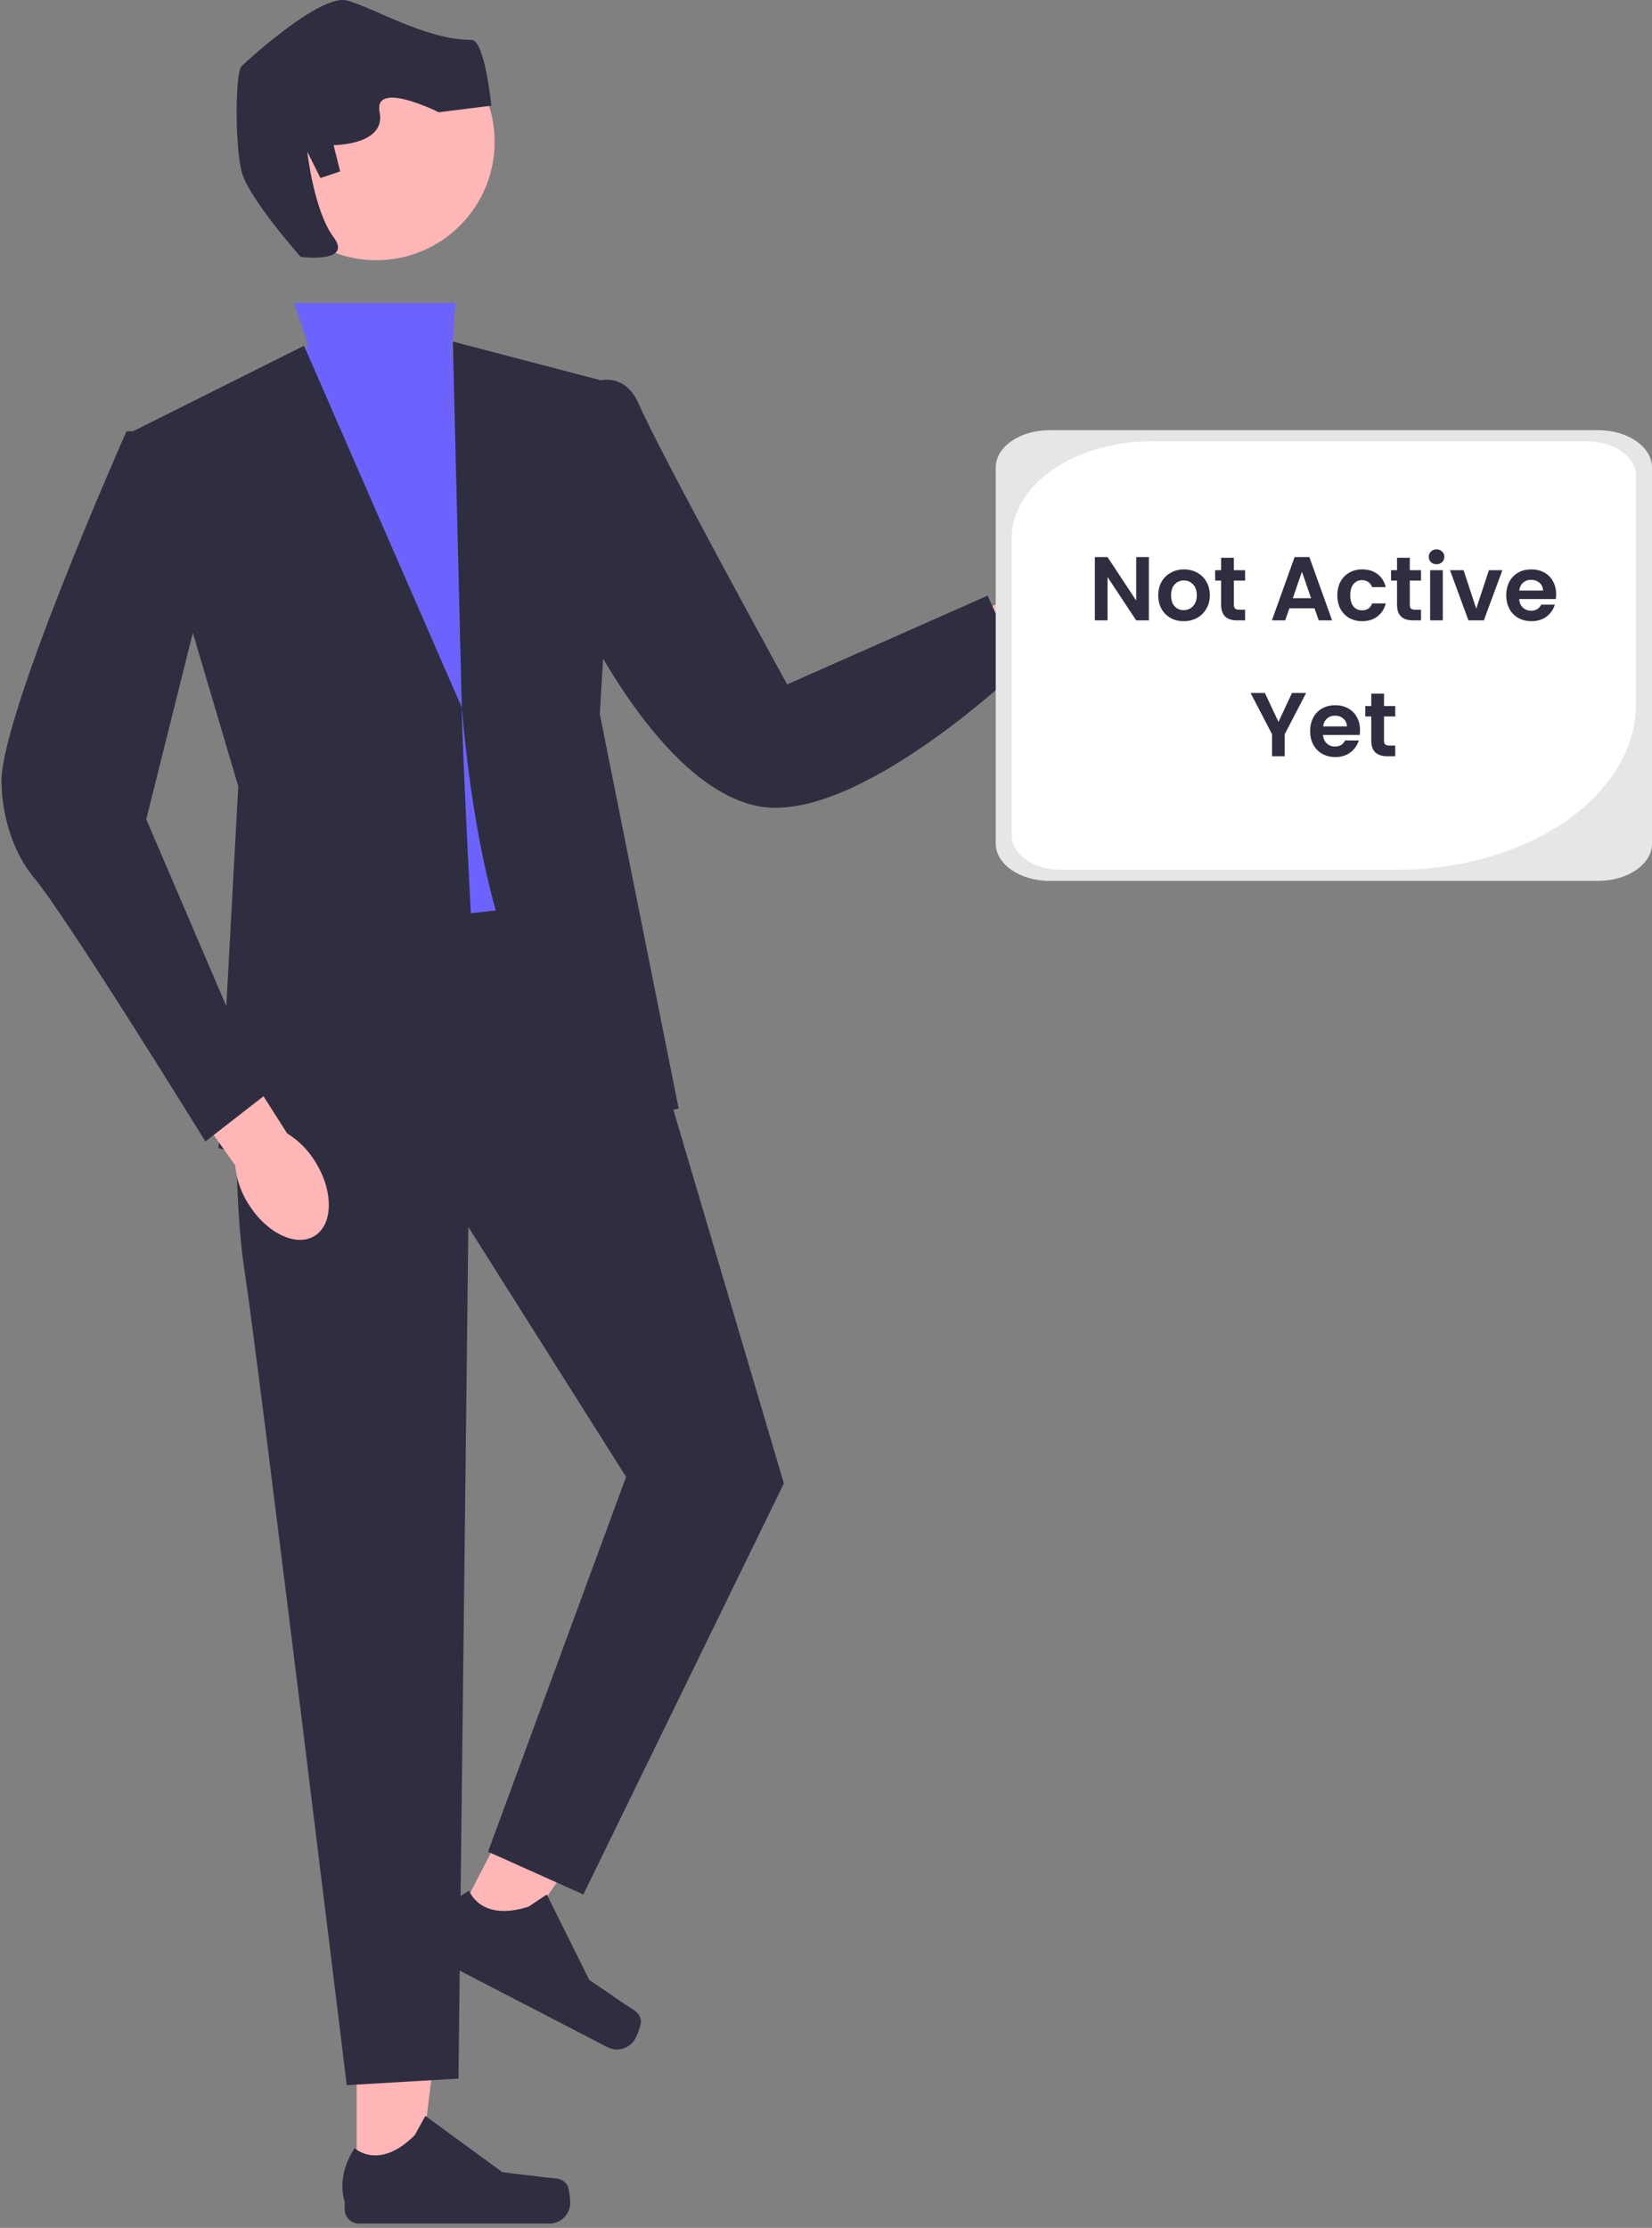 <svg width="365" height="492" viewBox="0 0 365 492" fill="none" xmlns="http://www.w3.org/2000/svg">
<rect x="0" y="0" width="365" height="492" fill="#808080" stroke="none"/>
<path d="M240.516 140.416C247.296 137.027 251.043 130.782 248.885 126.468C246.728 122.153 239.484 121.404 232.702 124.796C229.974 126.113 227.602 128.065 225.783 130.487L197.239 145.21L204.433 158.458L231.809 142.537C234.839 142.536 237.825 141.809 240.516 140.416V140.416Z" fill="#FFB6B6"/>
<path d="M78.789 482.896L92.377 482.895L98.84 430.486L78.787 430.487L78.789 482.896Z" fill="#FFB6B6"/>
<path d="M125.342 482.588C125.765 483.3 125.988 485.6 125.988 486.429C125.988 488.976 123.923 491.04 121.376 491.04H79.298C77.56 491.04 76.151 489.632 76.151 487.894V486.142C76.151 486.142 74.07 480.877 78.356 474.387C78.356 474.387 83.682 479.469 91.641 471.51L93.988 467.258L110.978 479.683L120.395 480.842C122.455 481.096 124.282 480.803 125.341 482.588H125.342H125.342Z" fill="#2F2E41"/>
<path d="M100.126 425.269L112.193 431.515L142.028 387.945L124.219 378.726L100.126 425.269Z" fill="#FFB6B6"/>
<path d="M141.608 446.398C141.656 447.226 140.797 449.37 140.416 450.106C139.245 452.368 136.462 453.252 134.2 452.081L96.833 432.735C95.29 431.936 94.686 430.038 95.485 428.495L96.291 426.939C96.291 426.939 96.863 421.306 103.652 417.514C103.652 417.514 106.046 424.475 116.774 421.066L120.813 418.37L130.187 437.215L138.017 442.574C139.73 443.746 141.487 444.326 141.607 446.398L141.608 446.398V446.398Z" fill="#2F2E41"/>
<path d="M64.991 66.908H100.624L99.846 78.526L123.083 152.594L127.44 201.973L83.871 209.234L63.539 117.739L67.895 75.622L64.991 66.908Z" fill="#6C63FF"/>
<path d="M67.169 76.348L29.409 95.228L52.646 173.653L48.289 253.53C48.289 253.53 107.834 272.41 104.929 218.674C102.025 164.939 102.025 156.225 102.025 156.225L67.169 76.348H67.169Z" fill="#2F2E41"/>
<path d="M127.44 86.131C127.44 86.131 136.88 79.253 141.237 89.419C145.594 99.585 173.914 151.142 173.914 151.142L218.209 131.536L225.471 147.511C225.471 147.511 189.163 182.367 167.379 178.01C145.594 173.653 128.166 135.893 128.166 135.893L127.44 86.131H127.44Z" fill="#2F2E41"/>
<path d="M52.646 239.006C52.646 239.006 51.194 262.243 54.099 281.123C57.003 300.003 76.609 460.483 76.609 460.483L101.299 459.031L103.477 270.957L138.332 326.145L107.834 408.926L128.892 418.366L173.188 327.597L142.689 224.483L133.975 198.342L68.622 205.603L52.646 239.006V239.006Z" fill="#2F2E41"/>
<path d="M149.951 244.816C149.951 244.816 110.739 256.434 102.025 156.225L100.054 75.426L136.88 85.062L132.523 157.677L149.951 244.816V244.816Z" fill="#2F2E41"/>
<path d="M83.145 57.468C97.582 57.468 109.286 45.764 109.286 31.326C109.286 16.889 97.582 5.185 83.145 5.185C68.707 5.185 57.003 16.889 57.003 31.326C57.003 45.764 68.707 57.468 83.145 57.468Z" fill="#FFB6B6"/>
<path d="M66.443 56.742C66.443 56.742 54.825 43.671 53.372 37.862C51.92 32.053 51.92 16.077 53.372 14.625C54.825 13.173 70.8 -1.35 76.609 0.102C82.419 1.554 93.934 8.816 104.203 8.816C107.108 8.816 108.56 23.339 108.56 23.339L96.942 24.791C96.942 24.791 82.419 17.53 83.871 24.791C85.323 32.053 73.705 32.053 73.705 32.053L75.157 37.862L70.8 39.314L67.895 33.505C67.895 33.505 69.348 46.576 73.705 52.385C78.062 58.194 66.443 56.742 66.443 56.742H66.443Z" fill="#2F2E41"/>
<path d="M54.868 265.848C58.854 272.295 65.411 275.465 69.514 272.928C73.616 270.39 73.71 263.109 69.722 256.66C68.165 254.062 66.007 251.875 63.431 250.281L46.199 223.178L33.652 231.536L51.972 257.368C52.246 260.385 53.239 263.293 54.868 265.848V265.848Z" fill="#FFB6B6"/>
<path d="M35.219 95.228H27.957C27.957 95.228 -1.089 160.582 0.363 173.653C0.363 173.653 0.363 185.271 7.625 193.985C14.886 202.699 45.385 252.077 45.385 252.077L58.456 241.911L32.314 180.914L48.289 117.013L35.219 95.228V95.228Z" fill="#2F2E41"/>
<path d="M353.132 194.526H231.868C225.324 194.526 220 190.834 220 186.296V103.23C220 98.692 225.324 95 231.868 95H353.132C359.676 95 365 98.692 365 103.23V186.296C365 190.834 359.676 194.526 353.132 194.526Z" fill="#E6E6E6"/>
<path d="M254.451 97.452C237.377 97.452 223.536 107.05 223.536 118.89V184.533C223.536 188.698 228.404 192.074 234.409 192.074H308.559C337.778 192.074 361.464 175.648 361.464 155.386V104.992C361.464 100.828 356.596 97.452 350.591 97.452H254.451V97.452V97.452Z" fill="white"/>
<path d="M253.838 137H251.038L244.698 127.42V137H241.898V123.02H244.698L251.038 132.62V123.02H253.838V137ZM261.525 137.18C260.458 137.18 259.498 136.947 258.645 136.48C257.791 136 257.118 135.327 256.625 134.46C256.145 133.593 255.905 132.593 255.905 131.46C255.905 130.327 256.151 129.327 256.645 128.46C257.151 127.593 257.838 126.927 258.705 126.46C259.571 125.98 260.538 125.74 261.605 125.74C262.671 125.74 263.638 125.98 264.505 126.46C265.371 126.927 266.051 127.593 266.545 128.46C267.051 129.327 267.305 130.327 267.305 131.46C267.305 132.593 267.045 133.593 266.525 134.46C266.018 135.327 265.325 136 264.445 136.48C263.578 136.947 262.605 137.18 261.525 137.18ZM261.525 134.74C262.031 134.74 262.505 134.62 262.945 134.38C263.398 134.127 263.758 133.753 264.025 133.26C264.291 132.767 264.425 132.167 264.425 131.46C264.425 130.407 264.145 129.6 263.585 129.04C263.038 128.467 262.365 128.18 261.565 128.18C260.765 128.18 260.091 128.467 259.545 129.04C259.011 129.6 258.745 130.407 258.745 131.46C258.745 132.513 259.005 133.327 259.525 133.9C260.058 134.46 260.725 134.74 261.525 134.74ZM272.619 128.22V133.58C272.619 133.953 272.705 134.227 272.879 134.4C273.065 134.56 273.372 134.64 273.799 134.64H275.099V137H273.339C270.979 137 269.799 135.853 269.799 133.56V128.22H268.479V125.92H269.799V123.18H272.619V125.92H275.099V128.22H272.619ZM290.438 134.34H284.878L283.958 137H281.018L286.038 123.02H289.298L294.318 137H291.358L290.438 134.34ZM289.678 132.1L287.658 126.26L285.638 132.1H289.678ZM295.474 131.46C295.474 130.313 295.708 129.313 296.174 128.46C296.641 127.593 297.288 126.927 298.114 126.46C298.941 125.98 299.888 125.74 300.954 125.74C302.328 125.74 303.461 126.087 304.354 126.78C305.261 127.46 305.868 128.42 306.174 129.66H303.154C302.994 129.18 302.721 128.807 302.334 128.54C301.961 128.26 301.494 128.12 300.934 128.12C300.134 128.12 299.501 128.413 299.034 129C298.568 129.573 298.334 130.393 298.334 131.46C298.334 132.513 298.568 133.333 299.034 133.92C299.501 134.493 300.134 134.78 300.934 134.78C302.068 134.78 302.808 134.273 303.154 133.26H306.174C305.868 134.46 305.261 135.413 304.354 136.12C303.448 136.827 302.314 137.18 300.954 137.18C299.888 137.18 298.941 136.947 298.114 136.48C297.288 136 296.641 135.333 296.174 134.48C295.708 133.613 295.474 132.607 295.474 131.46ZM311.486 128.22V133.58C311.486 133.953 311.572 134.227 311.746 134.4C311.932 134.56 312.239 134.64 312.666 134.64H313.966V137H312.206C309.846 137 308.666 135.853 308.666 133.56V128.22H307.346V125.92H308.666V123.18H311.486V125.92H313.966V128.22H311.486ZM317.4 124.6C316.906 124.6 316.493 124.447 316.16 124.14C315.84 123.82 315.68 123.427 315.68 122.96C315.68 122.493 315.84 122.107 316.16 121.8C316.493 121.48 316.906 121.32 317.4 121.32C317.893 121.32 318.3 121.48 318.62 121.8C318.953 122.107 319.12 122.493 319.12 122.96C319.12 123.427 318.953 123.82 318.62 124.14C318.3 124.447 317.893 124.6 317.4 124.6ZM318.78 125.92V137H315.98V125.92H318.78ZM326.166 134.42L328.966 125.92H331.946L327.846 137H324.446L320.366 125.92H323.366L326.166 134.42ZM343.819 131.22C343.819 131.62 343.792 131.98 343.739 132.3H335.639C335.705 133.1 335.985 133.727 336.479 134.18C336.972 134.633 337.579 134.86 338.299 134.86C339.339 134.86 340.079 134.413 340.519 133.52H343.539C343.219 134.587 342.605 135.467 341.699 136.16C340.792 136.84 339.679 137.18 338.359 137.18C337.292 137.18 336.332 136.947 335.479 136.48C334.639 136 333.979 135.327 333.499 134.46C333.032 133.593 332.799 132.593 332.799 131.46C332.799 130.313 333.032 129.307 333.499 128.44C333.965 127.573 334.619 126.907 335.459 126.44C336.299 125.973 337.265 125.74 338.359 125.74C339.412 125.74 340.352 125.967 341.179 126.42C342.019 126.873 342.665 127.52 343.119 128.36C343.585 129.187 343.819 130.14 343.819 131.22ZM340.919 130.42C340.905 129.7 340.645 129.127 340.139 128.7C339.632 128.26 339.012 128.04 338.279 128.04C337.585 128.04 336.999 128.253 336.519 128.68C336.052 129.093 335.765 129.673 335.659 130.42H340.919ZM288.574 153.04L283.854 162.14V167H281.054V162.14L276.314 153.04H279.474L282.474 159.42L285.454 153.04H288.574ZM300.489 161.22C300.489 161.62 300.462 161.98 300.409 162.3H292.309C292.375 163.1 292.655 163.727 293.149 164.18C293.642 164.633 294.249 164.86 294.969 164.86C296.009 164.86 296.749 164.413 297.189 163.52H300.209C299.889 164.587 299.275 165.467 298.369 166.16C297.462 166.84 296.349 167.18 295.029 167.18C293.962 167.18 293.002 166.947 292.149 166.48C291.309 166 290.649 165.327 290.169 164.46C289.702 163.593 289.469 162.593 289.469 161.46C289.469 160.313 289.702 159.307 290.169 158.44C290.635 157.573 291.289 156.907 292.129 156.44C292.969 155.973 293.935 155.74 295.029 155.74C296.082 155.74 297.022 155.967 297.849 156.42C298.689 156.873 299.335 157.52 299.789 158.36C300.255 159.187 300.489 160.14 300.489 161.22ZM297.589 160.42C297.575 159.7 297.315 159.127 296.809 158.7C296.302 158.26 295.682 158.04 294.949 158.04C294.255 158.04 293.669 158.253 293.189 158.68C292.722 159.093 292.435 159.673 292.329 160.42H297.589ZM305.792 158.22V163.58C305.792 163.953 305.879 164.227 306.052 164.4C306.239 164.56 306.546 164.64 306.972 164.64H308.272V167H306.512C304.152 167 302.972 165.853 302.972 163.56V158.22H301.652V155.92H302.972V153.18H305.792V155.92H308.272V158.22H305.792Z" fill="#2F2E41"/>
</svg>
